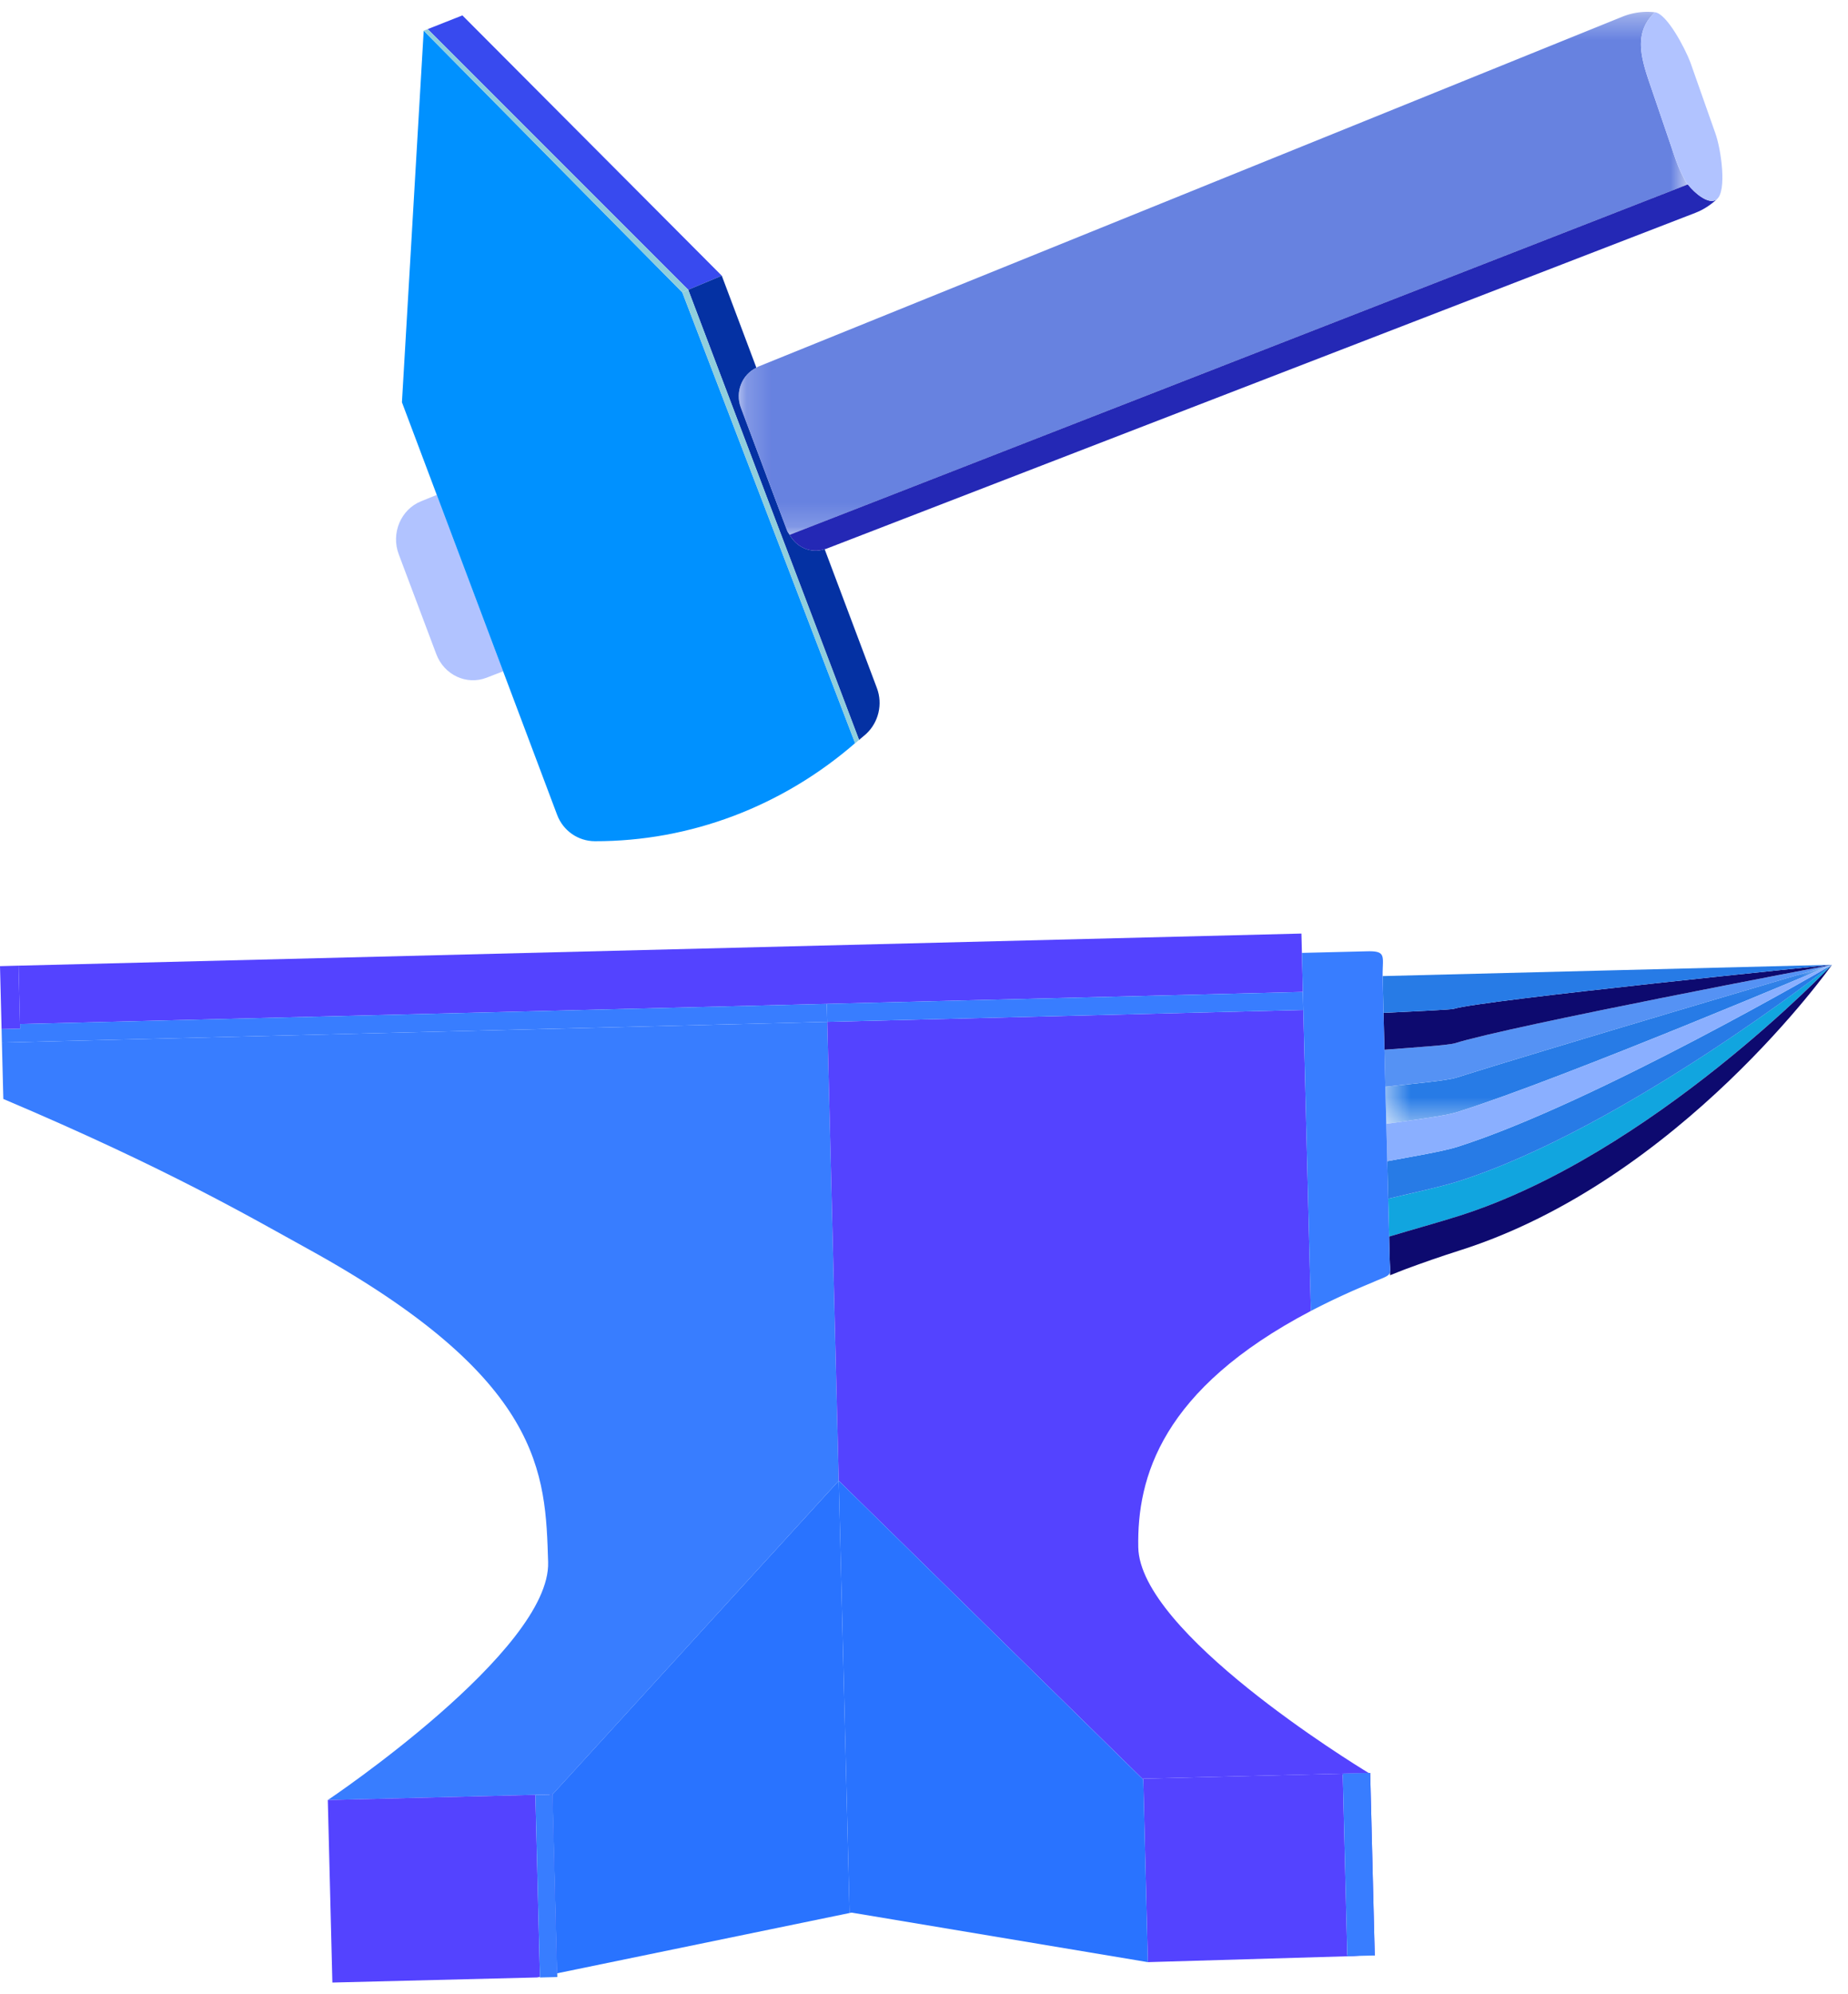 <svg xmlns="http://www.w3.org/2000/svg" xmlns:xlink="http://www.w3.org/1999/xlink" width="76" height="82"><defs><path id="prefix__a" d="M.176.328h39.032V21.83H.176z"/><path id="prefix__c" d="M.462.051h18.365V6.59H.462z"/><path id="prefix__e" d="M.469.021h.487v.466H.469z"/></defs><g fill="none" fill-rule="evenodd"><path fill="#B1C3FF" d="M16.399 22.793l1.544 4.104c.322.857 1.243 1.288 2.07.968l.678-.262-2.728-7.254-.647.262c-.833.338-1.244 1.315-.917 2.182"/><path fill="#0091FF" d="M22.91 33.5c.247.66.867 1.087 1.554 1.089 3.93.008 7.715-1.437 10.703-4.033l-7.106-18.533-10.636-10.76-.895 15.278 1.433 3.809 2.728 7.253L22.91 33.5z"/><path fill="#13495E" d="M31.605 20.622l3.724 9.802c-1.374-3.647-2.52-6.647-3.725-9.805l.001.003z"/><path fill="#384AEF" d="M29.684 11.337L19.016.633l-1.426.564 10.714 10.718z"/><path fill="#0431A3" d="M31.604 20.619c1.204 3.157 2.351 6.158 3.725 9.805.097-.086.2-.162.295-.25.508-.475.687-1.22.44-1.88-.864-2.293-1.537-4.081-2.15-5.714-.56.19-1.15-.068-1.44-.59-.031-.056-.076-.1-.099-.161l-1.909-5.075c-.24-.641.05-1.35.642-1.632l-.031-.082-1.393-3.703-1.38.578 3.3 8.704z"/><g transform="translate(30.205 .16)"><mask id="prefix__b" fill="#fff"><use xlink:href="#prefix__a"/></mask><path fill="#6782E0" d="M.261 16.594L2.17 21.67c.023.062.068.106.1.161L39.207 7.423a1.409 1.409 0 01-.11-.159c-.304-.558-.391-.869-.614-1.522l-.866-2.538c-.396-1.162-.581-2.078.238-2.859a2.727 2.727 0 00-1.32.174L.964 14.92c-.024.01-.039.03-.061.041a1.301 1.301 0 00-.642 1.632" mask="url(#prefix__b)"/></g><path fill="#2428B5" d="M69.413 7.582L32.474 21.99c.29.523.88.78 1.44.591.016-.005.032-.002.048-.009l35.76-13.82c.336-.13.627-.325.88-.556-.318.25-.913-.255-1.19-.613"/><path fill="#B1C3FF" d="M67.823 3.363l.866 2.539c.222.653.31.963.615 1.521.025.047.064.102.109.16.276.358.87.861 1.19.611.427-.333.176-2.095-.07-2.747l-1.02-2.893C69.3 1.989 68.55.556 68.06.504c-.82.781-.634 1.698-.238 2.86"/><path fill="#90CEDD" d="M28.304 11.916L17.59 1.197l-.165.065 10.636 10.761z"/><path fill="#90CEDD" d="M31.604 20.619l-3.3-8.704-.243.108 7.106 18.533.003.007.159-.139-3.724-9.803z"/><path fill="#387DFF" d="M34.494 60.886l-.472-18.869-33.944.85.059 2.32c6.784 2.874 10.238 4.906 12.51 6.156 9.735 5.358 9.78 9.249 9.895 12.886.115 3.636-9.06 9.784-9.06 9.784l9.24-.23 11.772-12.897z"/><g transform="translate(56.513 39.62)"><mask id="prefix__d" fill="#fff"><use xlink:href="#prefix__c"/></mask><path fill="#277BE6" d="M.462 5.064L.5 6.59c1.19-.167 2.436-.331 2.88-.472C7.908 4.682 18.827.05 18.827.05S6.74 3.622 3.344 4.7c-.324.102-1.62.233-2.882.365" mask="url(#prefix__d)"/></g><path d="M56.936 43.163l.038 1.52c1.264-.131 2.56-.262 2.883-.364 3.397-1.077 15.483-4.648 15.483-4.648s-13.255 2.51-15.518 3.229c-.212.067-1.55.164-2.886.263" fill="#5592F4"/><path d="M56.898 41.647l.038 1.515c1.336-.098 2.674-.195 2.885-.262 2.264-.718 15.52-3.23 15.52-3.23s-14.424 1.452-15.556 1.811c-.104.033-1.481.098-2.888.166" fill="#0D0A6F"/><path d="M56.898 41.647c1.407-.068 2.784-.133 2.888-.166 1.132-.359 15.554-1.811 15.554-1.811l-18.477.464v.066l.035 1.448z" fill="#277BE6"/><path fill="#5443FF" d="M53.582 40.786l-.06-2.4-52.76 1.32.06 2.401z"/><path d="M57.09 49.289l.039 1.557c.958-.29 2.01-.577 2.87-.85C67.924 47.481 75.34 39.67 75.34 39.67s-8.582 6.751-15.376 8.906c-.708.225-1.837.467-2.873.713" fill="#11A5DF"/><path fill="#13495E" d="M57.168 52.436c.208-.081.402-.164.618-.244-.216.08-.41.162-.618.243v.001z"/><path d="M57.05 47.745l.04 1.544c1.036-.246 2.165-.488 2.874-.713 6.793-2.154 15.376-8.904 15.376-8.904s-9.751 5.69-15.412 7.486c-.57.18-1.763.382-2.877.587" fill="#277BE6"/><path d="M60 49.995c-.861.274-1.913.56-2.871.851l.023.926c.007.277.031.425.013.527l.003.135c.208-.08.403-.163.618-.243.707-.263 1.45-.523 2.248-.777 9.058-2.872 15.306-11.742 15.306-11.742S67.925 47.482 60 49.995" fill="#0D0A6F"/><path fill="#5443FF" d="M34.022 42.017l.472 18.869 12.524 12.287v-.04l9.269-.232c-.665-.404-9.41-5.78-9.475-9.28-.053-2.868.95-6.493 7.098-9.718l-.31-12.376-19.578.49z"/><path fill="#5443FF" d="M47.206 80.679l8.708-.256-.506-.031-.186-7.424 1.076.066.184 7.372.055-.001-.187-7.506-9.333.234z"/><path d="M57.013 46.21l.037 1.534c1.114-.204 2.306-.406 2.877-.587 5.663-1.795 15.413-7.486 15.413-7.486s-10.92 4.63-15.447 6.067c-.444.14-1.691.305-2.88.472" fill="#8AAFFF"/><g transform="translate(21.436 81.031)"><mask id="prefix__f" fill="#fff"><use xlink:href="#prefix__e"/></mask><path fill="#0A5D7A" d="M.656.276L.77.274V.253z" mask="url(#prefix__f)"/></g><path fill="#0A5D7A" d="M22.796 81.29l.114-.003-.004-.148-.113.024z"/><path fill="#5443FF" d="M13.481 74.013l.188 7.505 8.422-.21.114-.024-.187-7.48.59-.014.184 7.373.114-.023-.184-7.358z"/><path fill="#2973FF" d="M34.494 60.886L22.721 73.782l.185 7.357 12.033-2.48z"/><path fill="#2973FF" d="M34.494 60.886l.445 17.773.082-.017 12.185 2.037-.188-7.505z"/><path fill="#387DFF" d="M57.165 52.3c.018-.102-.006-.25-.013-.527l-.29-11.573v-.065c-.009-.81.18-1.042-.648-1.02l-2.672.066.368 14.723a29.98 29.98 0 012.455-1.14c.102-.042.201-.089.304-.13.364-.147.471-.195.496-.334"/><path fill="#0A5D7A" d="M57.123 52.454l.046-.018a.437.437 0 00-.046.018"/><path fill="#387DFF" d="M34.003 41.276l-33.181.831.005.187-.762.019.013.554 33.944-.85z"/><path fill="#387DFF" d="M34.022 42.017l19.578-.49-.019-.741-19.578.49z"/><path fill="#5443FF" d="M.762 39.706l-.762.02.065 2.587.762-.019z"/><path fill="#387DFF" d="M22.722 73.787l-.704.017.188 7.506.704-.018zm33.816 6.618l-1.129.028-.188-7.506 1.129-.028z"/></g></svg>

